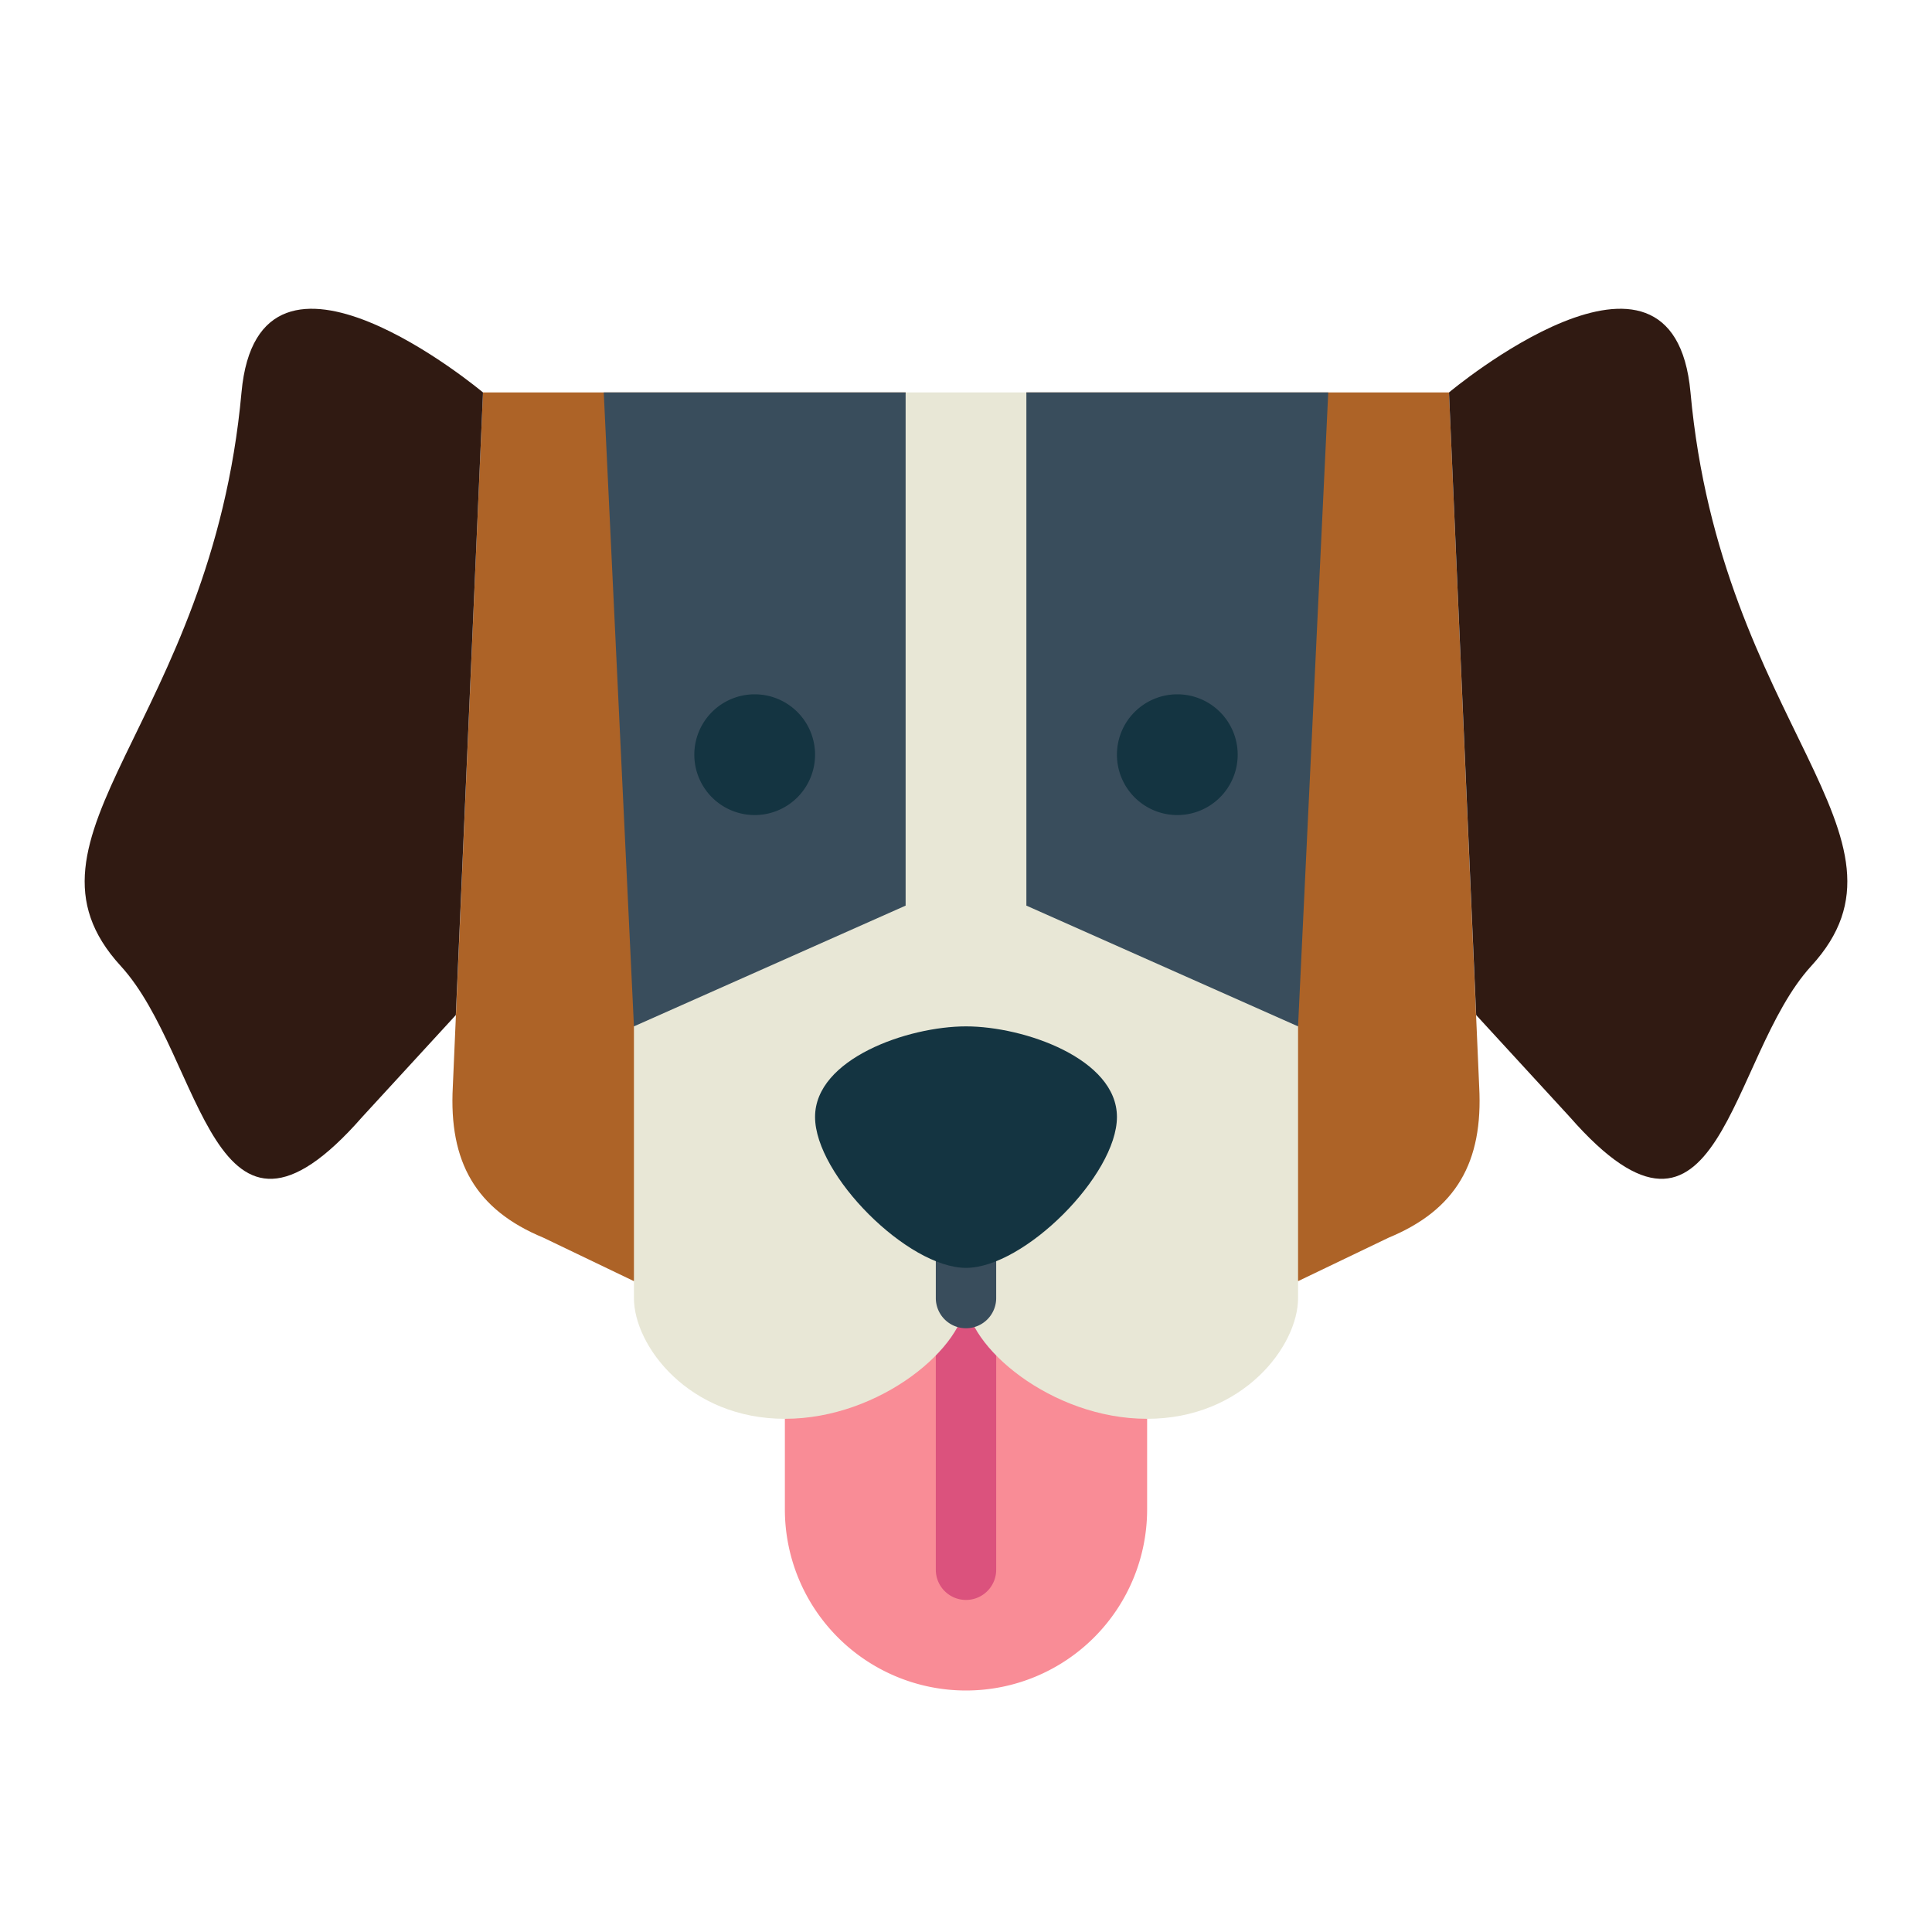 <svg height="512" viewBox="0 0 64 64" width="512" xmlns="http://www.w3.org/2000/svg"><g id="flat"><path d="m34 30v-17h14l1 23c.134 2.492-.758 4.073-3 5l-3 1.44z" fill="#ad6327"/><path d="m30 13h-14l-1 23c-.134 2.492.758 4.073 3 5l3 1.44 9-12.44z" fill="#ad6327"/><path d="m32.307 43h-.614l-5.693 3v4a6 6 0 0 0 6 6 6 6 0 0 0 6-6v-4z" fill="#f98c96"/><path d="m32 53a1 1 0 0 1 -1-1v-11h2v11a1 1 0 0 1 -1 1z" fill="#db527d"/><path d="m34 13h-4l-9 21v9c0 1.588 1.824 4 5 4s6-2.412 6-4c0 1.588 2.824 4 6 4s5-2.412 5-4v-9z" fill="#e8e7d6"/><path d="m16 13s-7.433-6.237-8 0c-1 11-7.929 14.714-4 19 2.75 3 3 10.708 8 5l3.1-3.375z" fill="#301a12"/><g fill="#394d5c"><path d="m43 34 1-21h-10v17z"/><path d="m32 44a1 1 0 0 1 -1-1v-2h2v2a1 1 0 0 1 -1 1z"/><path d="m21 34 9-4v-17h-10z"/></g><path d="m25 27a2 2 0 1 1 2-2 2 2 0 0 1 -2 2z" fill="#143441"/><path d="m48 13s7.433-6.237 8 0c1 11 7.929 14.714 4 19-2.75 3-3 10.708-8 5l-3.1-3.375z" fill="#301a12"/><path d="m39 27a2 2 0 1 1 2-2 2 2 0 0 1 -2 2z" fill="#143441"/><path d="m37 37c0 1.927-3.073 5-5 5s-5-3.073-5-5 3.073-3 5-3 5 1.073 5 3z" fill="#143441"/></g></svg>